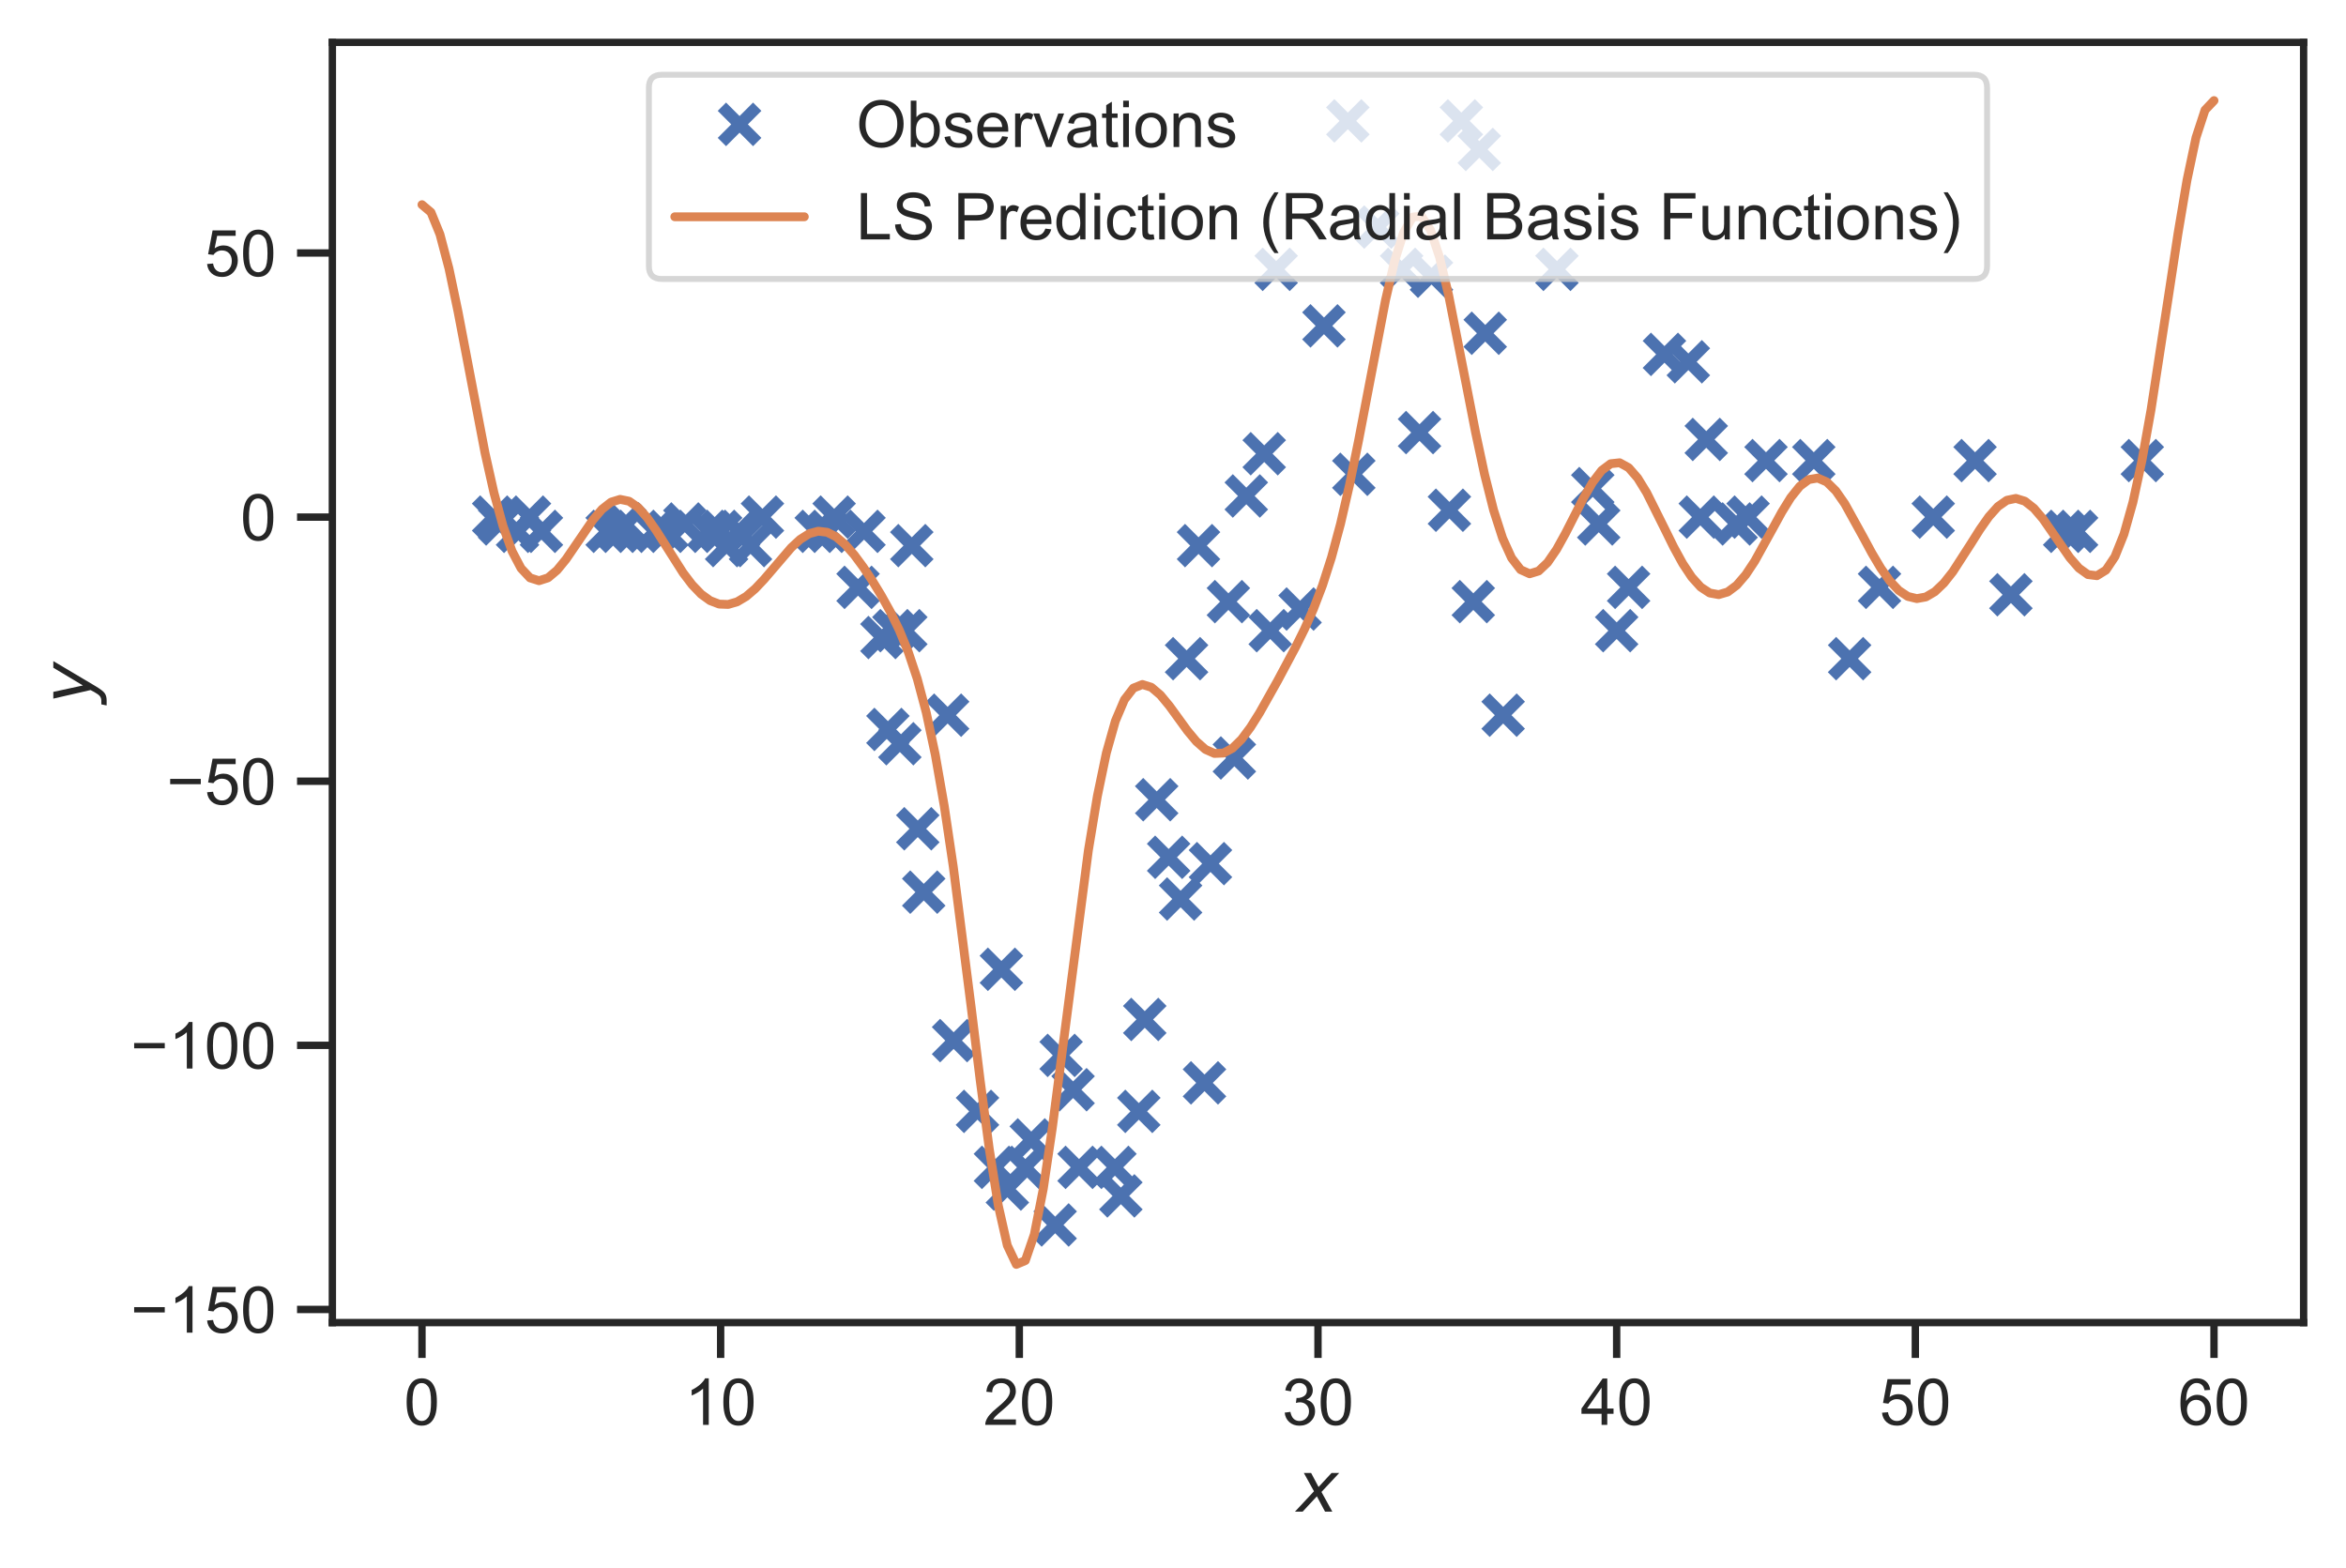 <?xml version="1.0" encoding="utf-8" standalone="no"?>
<!DOCTYPE svg PUBLIC "-//W3C//DTD SVG 1.1//EN"
  "http://www.w3.org/Graphics/SVG/1.1/DTD/svg11.dtd">
<!-- Created with matplotlib (https://matplotlib.org/) -->
<svg height="266.374pt" version="1.1" viewBox="0 0 398.45 266.374" width="398.45pt" xmlns="http://www.w3.org/2000/svg" xmlns:xlink="http://www.w3.org/1999/xlink">
 <defs>
  <style type="text/css">*{stroke-linecap:butt;stroke-linejoin:round;}</style>
 </defs>
 <g id="figure_1">
  <g id="patch_1">
   <path d="M 0 266.374 
L 398.45 266.374 
L 398.45 0 
L 0 0 
z
" style="fill:#ffffff;"/>
  </g>
  <g id="axes_1">
   <g id="patch_2">
    <path d="M 56.45 224.64 
L 391.25 224.64 
L 391.25 7.2 
L 56.45 7.2 
z
" style="fill:#ffffff;"/>
   </g>
   <g id="matplotlib.axis_1">
    <g id="xtick_1">
     <g id="line2d_1">
      <defs>
       <path d="M 0 0 
L 0 6 
" id="m5de2920c15" style="stroke:#262626;stroke-width:1.25;"/>
      </defs>
      <g>
       <use style="fill:#262626;stroke:#262626;stroke-width:1.25;" x="71.668" xlink:href="#m5de2920c15" y="224.64"/>
      </g>
     </g>
     <g id="text_1">
      <!-- 0 -->
      <g style="fill:#262626;" transform="translate(68.61 242.014)scale(0.11 -0.11)">
       <defs>
        <path d="M 4.156 35.297 
Q 4.156 48 6.766 55.734 
Q 9.375 63.484 14.516 67.672 
Q 19.672 71.875 27.484 71.875 
Q 33.25 71.875 37.594 69.547 
Q 41.938 67.234 44.766 62.859 
Q 47.609 58.5 49.219 52.219 
Q 50.828 45.953 50.828 35.297 
Q 50.828 22.703 48.234 14.969 
Q 45.656 7.234 40.5 3 
Q 35.359 -1.219 27.484 -1.219 
Q 17.141 -1.219 11.234 6.203 
Q 4.156 15.141 4.156 35.297 
z
M 13.188 35.297 
Q 13.188 17.672 17.312 11.828 
Q 21.438 6 27.484 6 
Q 33.547 6 37.672 11.859 
Q 41.797 17.719 41.797 35.297 
Q 41.797 52.984 37.672 58.781 
Q 33.547 64.594 27.391 64.594 
Q 21.344 64.594 17.719 59.469 
Q 13.188 52.938 13.188 35.297 
z
" id="ArialMT-48"/>
       </defs>
       <use xlink:href="#ArialMT-48"/>
      </g>
     </g>
    </g>
    <g id="xtick_2">
     <g id="line2d_2">
      <g>
       <use style="fill:#262626;stroke:#262626;stroke-width:1.25;" x="122.396" xlink:href="#m5de2920c15" y="224.64"/>
      </g>
     </g>
     <g id="text_2">
      <!-- 10 -->
      <g style="fill:#262626;" transform="translate(116.279 242.014)scale(0.11 -0.11)">
       <defs>
        <path d="M 37.25 0 
L 28.469 0 
L 28.469 56 
Q 25.297 52.984 20.141 49.953 
Q 14.984 46.922 10.891 45.406 
L 10.891 53.906 
Q 18.266 57.375 23.781 62.297 
Q 29.297 67.234 31.594 71.875 
L 37.25 71.875 
z
" id="ArialMT-49"/>
       </defs>
       <use xlink:href="#ArialMT-49"/>
       <use x="55.615" xlink:href="#ArialMT-48"/>
      </g>
     </g>
    </g>
    <g id="xtick_3">
     <g id="line2d_3">
      <g>
       <use style="fill:#262626;stroke:#262626;stroke-width:1.25;" x="173.123" xlink:href="#m5de2920c15" y="224.64"/>
      </g>
     </g>
     <g id="text_3">
      <!-- 20 -->
      <g style="fill:#262626;" transform="translate(167.006 242.014)scale(0.11 -0.11)">
       <defs>
        <path d="M 50.344 8.453 
L 50.344 0 
L 3.031 0 
Q 2.938 3.172 4.047 6.109 
Q 5.859 10.938 9.828 15.625 
Q 13.812 20.312 21.344 26.469 
Q 33.016 36.031 37.109 41.625 
Q 41.219 47.219 41.219 52.203 
Q 41.219 57.422 37.469 61 
Q 33.734 64.594 27.734 64.594 
Q 21.391 64.594 17.578 60.781 
Q 13.766 56.984 13.719 50.25 
L 4.688 51.172 
Q 5.609 61.281 11.656 66.578 
Q 17.719 71.875 27.938 71.875 
Q 38.234 71.875 44.234 66.156 
Q 50.25 60.453 50.25 52 
Q 50.25 47.703 48.484 43.547 
Q 46.734 39.406 42.656 34.812 
Q 38.578 30.219 29.109 22.219 
Q 21.188 15.578 18.938 13.203 
Q 16.703 10.844 15.234 8.453 
z
" id="ArialMT-50"/>
       </defs>
       <use xlink:href="#ArialMT-50"/>
       <use x="55.615" xlink:href="#ArialMT-48"/>
      </g>
     </g>
    </g>
    <g id="xtick_4">
     <g id="line2d_4">
      <g>
       <use style="fill:#262626;stroke:#262626;stroke-width:1.25;" x="223.85" xlink:href="#m5de2920c15" y="224.64"/>
      </g>
     </g>
     <g id="text_4">
      <!-- 30 -->
      <g style="fill:#262626;" transform="translate(217.733 242.014)scale(0.11 -0.11)">
       <defs>
        <path d="M 4.203 18.891 
L 12.984 20.062 
Q 14.5 12.594 18.141 9.297 
Q 21.781 6 27 6 
Q 33.203 6 37.469 10.297 
Q 41.75 14.594 41.75 20.953 
Q 41.75 27 37.797 30.922 
Q 33.844 34.859 27.734 34.859 
Q 25.25 34.859 21.531 33.891 
L 22.516 41.609 
Q 23.391 41.5 23.922 41.5 
Q 29.547 41.5 34.031 44.422 
Q 38.531 47.359 38.531 53.469 
Q 38.531 58.297 35.25 61.469 
Q 31.984 64.656 26.812 64.656 
Q 21.688 64.656 18.266 61.422 
Q 14.844 58.203 13.875 51.766 
L 5.078 53.328 
Q 6.688 62.156 12.391 67.016 
Q 18.109 71.875 26.609 71.875 
Q 32.469 71.875 37.391 69.359 
Q 42.328 66.844 44.938 62.5 
Q 47.562 58.156 47.562 53.266 
Q 47.562 48.641 45.062 44.828 
Q 42.578 41.016 37.703 38.766 
Q 44.047 37.312 47.562 32.688 
Q 51.078 28.078 51.078 21.141 
Q 51.078 11.766 44.234 5.25 
Q 37.406 -1.266 26.953 -1.266 
Q 17.531 -1.266 11.297 4.344 
Q 5.078 9.969 4.203 18.891 
z
" id="ArialMT-51"/>
       </defs>
       <use xlink:href="#ArialMT-51"/>
       <use x="55.615" xlink:href="#ArialMT-48"/>
      </g>
     </g>
    </g>
    <g id="xtick_5">
     <g id="line2d_5">
      <g>
       <use style="fill:#262626;stroke:#262626;stroke-width:1.25;" x="274.577" xlink:href="#m5de2920c15" y="224.64"/>
      </g>
     </g>
     <g id="text_5">
      <!-- 40 -->
      <g style="fill:#262626;" transform="translate(268.46 242.014)scale(0.11 -0.11)">
       <defs>
        <path d="M 32.328 0 
L 32.328 17.141 
L 1.266 17.141 
L 1.266 25.203 
L 33.938 71.578 
L 41.109 71.578 
L 41.109 25.203 
L 50.781 25.203 
L 50.781 17.141 
L 41.109 17.141 
L 41.109 0 
z
M 32.328 25.203 
L 32.328 57.469 
L 9.906 25.203 
z
" id="ArialMT-52"/>
       </defs>
       <use xlink:href="#ArialMT-52"/>
       <use x="55.615" xlink:href="#ArialMT-48"/>
      </g>
     </g>
    </g>
    <g id="xtick_6">
     <g id="line2d_6">
      <g>
       <use style="fill:#262626;stroke:#262626;stroke-width:1.25;" x="325.305" xlink:href="#m5de2920c15" y="224.64"/>
      </g>
     </g>
     <g id="text_6">
      <!-- 50 -->
      <g style="fill:#262626;" transform="translate(319.188 242.014)scale(0.11 -0.11)">
       <defs>
        <path d="M 4.156 18.75 
L 13.375 19.531 
Q 14.406 12.797 18.141 9.391 
Q 21.875 6 27.156 6 
Q 33.5 6 37.891 10.781 
Q 42.281 15.578 42.281 23.484 
Q 42.281 31 38.062 35.344 
Q 33.844 39.703 27 39.703 
Q 22.75 39.703 19.328 37.766 
Q 15.922 35.844 13.969 32.766 
L 5.719 33.844 
L 12.641 70.609 
L 48.25 70.609 
L 48.25 62.203 
L 19.672 62.203 
L 15.828 42.969 
Q 22.266 47.469 29.344 47.469 
Q 38.719 47.469 45.156 40.969 
Q 51.609 34.469 51.609 24.266 
Q 51.609 14.547 45.953 7.469 
Q 39.062 -1.219 27.156 -1.219 
Q 17.391 -1.219 11.203 4.25 
Q 5.031 9.719 4.156 18.75 
z
" id="ArialMT-53"/>
       </defs>
       <use xlink:href="#ArialMT-53"/>
       <use x="55.615" xlink:href="#ArialMT-48"/>
      </g>
     </g>
    </g>
    <g id="xtick_7">
     <g id="line2d_7">
      <g>
       <use style="fill:#262626;stroke:#262626;stroke-width:1.25;" x="376.032" xlink:href="#m5de2920c15" y="224.64"/>
      </g>
     </g>
     <g id="text_7">
      <!-- 60 -->
      <g style="fill:#262626;" transform="translate(369.915 242.014)scale(0.11 -0.11)">
       <defs>
        <path d="M 49.75 54.047 
L 41.016 53.375 
Q 39.844 58.547 37.703 60.891 
Q 34.125 64.656 28.906 64.656 
Q 24.703 64.656 21.531 62.312 
Q 17.391 59.281 14.984 53.469 
Q 12.594 47.656 12.5 36.922 
Q 15.672 41.75 20.266 44.094 
Q 24.859 46.438 29.891 46.438 
Q 38.672 46.438 44.844 39.969 
Q 51.031 33.5 51.031 23.25 
Q 51.031 16.5 48.125 10.719 
Q 45.219 4.938 40.141 1.859 
Q 35.062 -1.219 28.609 -1.219 
Q 17.625 -1.219 10.688 6.859 
Q 3.766 14.938 3.766 33.5 
Q 3.766 54.25 11.422 63.672 
Q 18.109 71.875 29.438 71.875 
Q 37.891 71.875 43.281 67.141 
Q 48.688 62.406 49.75 54.047 
z
M 13.875 23.188 
Q 13.875 18.656 15.797 14.5 
Q 17.719 10.359 21.188 8.172 
Q 24.656 6 28.469 6 
Q 34.031 6 38.031 10.484 
Q 42.047 14.984 42.047 22.703 
Q 42.047 30.125 38.078 34.391 
Q 34.125 38.672 28.125 38.672 
Q 22.172 38.672 18.016 34.391 
Q 13.875 30.125 13.875 23.188 
z
" id="ArialMT-54"/>
       </defs>
       <use xlink:href="#ArialMT-54"/>
       <use x="55.615" xlink:href="#ArialMT-48"/>
      </g>
     </g>
    </g>
    <g id="text_8">
     <!-- $x$ -->
     <g style="fill:#262626;" transform="translate(220.25 256.789)scale(0.12 -0.12)">
      <defs>
       <path d="M 60.016 54.688 
L 34.906 27.875 
L 50.297 0 
L 39.984 0 
L 28.422 21.688 
L 8.297 0 
L -2.594 0 
L 24.312 28.812 
L 10.016 54.688 
L 20.312 54.688 
L 30.812 34.906 
L 49.125 54.688 
z
" id="DejaVuSans-Oblique-120"/>
      </defs>
      <use transform="translate(0 0.312)" xlink:href="#DejaVuSans-Oblique-120"/>
     </g>
    </g>
   </g>
   <g id="matplotlib.axis_2">
    <g id="ytick_1">
     <g id="line2d_8">
      <defs>
       <path d="M 0 0 
L -6 0 
" id="mc524f294cb" style="stroke:#262626;stroke-width:1.25;"/>
      </defs>
      <g>
       <use style="fill:#262626;stroke:#262626;stroke-width:1.25;" x="56.45" xlink:href="#mc524f294cb" y="222.413"/>
      </g>
     </g>
     <g id="text_9">
      <!-- −150 -->
      <g style="fill:#262626;" transform="translate(22.174 226.35)scale(0.11 -0.11)">
       <defs>
        <path d="M 52.828 31.203 
L 5.562 31.203 
L 5.562 39.406 
L 52.828 39.406 
z
" id="ArialMT-8722"/>
       </defs>
       <use xlink:href="#ArialMT-8722"/>
       <use x="58.398" xlink:href="#ArialMT-49"/>
       <use x="114.014" xlink:href="#ArialMT-53"/>
       <use x="169.629" xlink:href="#ArialMT-48"/>
      </g>
     </g>
    </g>
    <g id="ytick_2">
     <g id="line2d_9">
      <g>
       <use style="fill:#262626;stroke:#262626;stroke-width:1.25;" x="56.45" xlink:href="#mc524f294cb" y="177.552"/>
      </g>
     </g>
     <g id="text_10">
      <!-- −100 -->
      <g style="fill:#262626;" transform="translate(22.174 181.489)scale(0.11 -0.11)">
       <use xlink:href="#ArialMT-8722"/>
       <use x="58.398" xlink:href="#ArialMT-49"/>
       <use x="114.014" xlink:href="#ArialMT-48"/>
       <use x="169.629" xlink:href="#ArialMT-48"/>
      </g>
     </g>
    </g>
    <g id="ytick_3">
     <g id="line2d_10">
      <g>
       <use style="fill:#262626;stroke:#262626;stroke-width:1.25;" x="56.45" xlink:href="#mc524f294cb" y="132.69"/>
      </g>
     </g>
     <g id="text_11">
      <!-- −50 -->
      <g style="fill:#262626;" transform="translate(28.291 136.627)scale(0.11 -0.11)">
       <use xlink:href="#ArialMT-8722"/>
       <use x="58.398" xlink:href="#ArialMT-53"/>
       <use x="114.014" xlink:href="#ArialMT-48"/>
      </g>
     </g>
    </g>
    <g id="ytick_4">
     <g id="line2d_11">
      <g>
       <use style="fill:#262626;stroke:#262626;stroke-width:1.25;" x="56.45" xlink:href="#mc524f294cb" y="87.829"/>
      </g>
     </g>
     <g id="text_12">
      <!-- 0 -->
      <g style="fill:#262626;" transform="translate(40.833 91.766)scale(0.11 -0.11)">
       <use xlink:href="#ArialMT-48"/>
      </g>
     </g>
    </g>
    <g id="ytick_5">
     <g id="line2d_12">
      <g>
       <use style="fill:#262626;stroke:#262626;stroke-width:1.25;" x="56.45" xlink:href="#mc524f294cb" y="42.967"/>
      </g>
     </g>
     <g id="text_13">
      <!-- 50 -->
      <g style="fill:#262626;" transform="translate(34.716 46.904)scale(0.11 -0.11)">
       <use xlink:href="#ArialMT-53"/>
       <use x="55.615" xlink:href="#ArialMT-48"/>
      </g>
     </g>
    </g>
    <g id="text_14">
     <!-- $y$ -->
     <g style="fill:#262626;" transform="translate(15.654 119.52)rotate(-90)scale(0.12 -0.12)">
      <defs>
       <path d="M 24.812 -5.078 
Q 18.562 -15.578 14.625 -18.188 
Q 10.688 -20.797 4.594 -20.797 
L -2.484 -20.797 
L -0.984 -13.281 
L 4.203 -13.281 
Q 7.953 -13.281 10.594 -11.234 
Q 13.234 -9.188 16.5 -3.219 
L 19.281 2 
L 7.172 54.688 
L 16.703 54.688 
L 25.781 12.797 
L 50.875 54.688 
L 60.297 54.688 
z
" id="DejaVuSans-Oblique-121"/>
      </defs>
      <use transform="translate(0 0.312)" xlink:href="#DejaVuSans-Oblique-121"/>
     </g>
    </g>
   </g>
   <g id="line2d_13">
    <defs>
     <path d="M -3 3 
L 3 -3 
M -3 -3 
L 3 3 
" id="me607a7c706" style="stroke:#4c72b0;stroke-width:2;"/>
    </defs>
    <g clip-path="url(#pd88e17ee4e)">
     <use style="fill:#4c72b0;stroke:#4c72b0;stroke-width:2;" x="83.843" xlink:href="#me607a7c706" y="87.829"/>
     <use style="fill:#4c72b0;stroke:#4c72b0;stroke-width:2;" x="84.857" xlink:href="#me607a7c706" y="88.995"/>
     <use style="fill:#4c72b0;stroke:#4c72b0;stroke-width:2;" x="87.901" xlink:href="#me607a7c706" y="90.251"/>
     <use style="fill:#4c72b0;stroke:#4c72b0;stroke-width:2;" x="89.93" xlink:href="#me607a7c706" y="87.829"/>
     <use style="fill:#4c72b0;stroke:#4c72b0;stroke-width:2;" x="91.959" xlink:href="#me607a7c706" y="90.251"/>
     <use style="fill:#4c72b0;stroke:#4c72b0;stroke-width:2;" x="103.119" xlink:href="#me607a7c706" y="90.251"/>
     <use style="fill:#4c72b0;stroke:#4c72b0;stroke-width:2;" x="105.148" xlink:href="#me607a7c706" y="90.251"/>
     <use style="fill:#4c72b0;stroke:#4c72b0;stroke-width:2;" x="106.163" xlink:href="#me607a7c706" y="88.995"/>
     <use style="fill:#4c72b0;stroke:#4c72b0;stroke-width:2;" x="111.236" xlink:href="#me607a7c706" y="90.251"/>
     <use style="fill:#4c72b0;stroke:#4c72b0;stroke-width:2;" x="113.265" xlink:href="#me607a7c706" y="90.251"/>
     <use style="fill:#4c72b0;stroke:#4c72b0;stroke-width:2;" x="116.308" xlink:href="#me607a7c706" y="88.995"/>
     <use style="fill:#4c72b0;stroke:#4c72b0;stroke-width:2;" x="120.367" xlink:href="#me607a7c706" y="90.251"/>
     <use style="fill:#4c72b0;stroke:#4c72b0;stroke-width:2;" x="122.396" xlink:href="#me607a7c706" y="90.251"/>
     <use style="fill:#4c72b0;stroke:#4c72b0;stroke-width:2;" x="123.41" xlink:href="#me607a7c706" y="92.674"/>
     <use style="fill:#4c72b0;stroke:#4c72b0;stroke-width:2;" x="125.439" xlink:href="#me607a7c706" y="90.251"/>
     <use style="fill:#4c72b0;stroke:#4c72b0;stroke-width:2;" x="127.468" xlink:href="#me607a7c706" y="92.674"/>
     <use style="fill:#4c72b0;stroke:#4c72b0;stroke-width:2;" x="129.497" xlink:href="#me607a7c706" y="87.829"/>
     <use style="fill:#4c72b0;stroke:#4c72b0;stroke-width:2;" x="138.628" xlink:href="#me607a7c706" y="90.251"/>
     <use style="fill:#4c72b0;stroke:#4c72b0;stroke-width:2;" x="140.657" xlink:href="#me607a7c706" y="90.251"/>
     <use style="fill:#4c72b0;stroke:#4c72b0;stroke-width:2;" x="141.672" xlink:href="#me607a7c706" y="87.829"/>
     <use style="fill:#4c72b0;stroke:#4c72b0;stroke-width:2;" x="145.73" xlink:href="#me607a7c706" y="99.762"/>
     <use style="fill:#4c72b0;stroke:#4c72b0;stroke-width:2;" x="146.745" xlink:href="#me607a7c706" y="90.251"/>
     <use style="fill:#4c72b0;stroke:#4c72b0;stroke-width:2;" x="149.788" xlink:href="#me607a7c706" y="108.286"/>
     <use style="fill:#4c72b0;stroke:#4c72b0;stroke-width:2;" x="150.803" xlink:href="#me607a7c706" y="123.897"/>
     <use style="fill:#4c72b0;stroke:#4c72b0;stroke-width:2;" x="151.817" xlink:href="#me607a7c706" y="107.119"/>
     <use style="fill:#4c72b0;stroke:#4c72b0;stroke-width:2;" x="152.832" xlink:href="#me607a7c706" y="126.32"/>
     <use style="fill:#4c72b0;stroke:#4c72b0;stroke-width:2;" x="153.847" xlink:href="#me607a7c706" y="107.119"/>
     <use style="fill:#4c72b0;stroke:#4c72b0;stroke-width:2;" x="154.861" xlink:href="#me607a7c706" y="92.674"/>
     <use style="fill:#4c72b0;stroke:#4c72b0;stroke-width:2;" x="155.876" xlink:href="#me607a7c706" y="140.765"/>
     <use style="fill:#4c72b0;stroke:#4c72b0;stroke-width:2;" x="156.89" xlink:href="#me607a7c706" y="151.532"/>
     <use style="fill:#4c72b0;stroke:#4c72b0;stroke-width:2;" x="160.948" xlink:href="#me607a7c706" y="121.475"/>
     <use style="fill:#4c72b0;stroke:#4c72b0;stroke-width:2;" x="161.963" xlink:href="#me607a7c706" y="176.744"/>
     <use style="fill:#4c72b0;stroke:#4c72b0;stroke-width:2;" x="166.021" xlink:href="#me607a7c706" y="188.767"/>
     <use style="fill:#4c72b0;stroke:#4c72b0;stroke-width:2;" x="169.065" xlink:href="#me607a7c706" y="198.278"/>
     <use style="fill:#4c72b0;stroke:#4c72b0;stroke-width:2;" x="170.079" xlink:href="#me607a7c706" y="164.632"/>
     <use style="fill:#4c72b0;stroke:#4c72b0;stroke-width:2;" x="171.094" xlink:href="#me607a7c706" y="201.956"/>
     <use style="fill:#4c72b0;stroke:#4c72b0;stroke-width:2;" x="174.137" xlink:href="#me607a7c706" y="198.278"/>
     <use style="fill:#4c72b0;stroke:#4c72b0;stroke-width:2;" x="175.152" xlink:href="#me607a7c706" y="193.612"/>
     <use style="fill:#4c72b0;stroke:#4c72b0;stroke-width:2;" x="179.21" xlink:href="#me607a7c706" y="208.058"/>
     <use style="fill:#4c72b0;stroke:#4c72b0;stroke-width:2;" x="180.225" xlink:href="#me607a7c706" y="179.257"/>
     <use style="fill:#4c72b0;stroke:#4c72b0;stroke-width:2;" x="182.254" xlink:href="#me607a7c706" y="185.089"/>
     <use style="fill:#4c72b0;stroke:#4c72b0;stroke-width:2;" x="183.268" xlink:href="#me607a7c706" y="198.278"/>
     <use style="fill:#4c72b0;stroke:#4c72b0;stroke-width:2;" x="189.356" xlink:href="#me607a7c706" y="198.278"/>
     <use style="fill:#4c72b0;stroke:#4c72b0;stroke-width:2;" x="190.37" xlink:href="#me607a7c706" y="203.123"/>
     <use style="fill:#4c72b0;stroke:#4c72b0;stroke-width:2;" x="193.414" xlink:href="#me607a7c706" y="188.767"/>
     <use style="fill:#4c72b0;stroke:#4c72b0;stroke-width:2;" x="194.428" xlink:href="#me607a7c706" y="173.155"/>
     <use style="fill:#4c72b0;stroke:#4c72b0;stroke-width:2;" x="196.457" xlink:href="#me607a7c706" y="135.831"/>
     <use style="fill:#4c72b0;stroke:#4c72b0;stroke-width:2;" x="198.487" xlink:href="#me607a7c706" y="145.61"/>
     <use style="fill:#4c72b0;stroke:#4c72b0;stroke-width:2;" x="200.516" xlink:href="#me607a7c706" y="152.699"/>
     <use style="fill:#4c72b0;stroke:#4c72b0;stroke-width:2;" x="201.53" xlink:href="#me607a7c706" y="111.875"/>
     <use style="fill:#4c72b0;stroke:#4c72b0;stroke-width:2;" x="203.559" xlink:href="#me607a7c706" y="92.674"/>
     <use style="fill:#4c72b0;stroke:#4c72b0;stroke-width:2;" x="204.574" xlink:href="#me607a7c706" y="183.922"/>
     <use style="fill:#4c72b0;stroke:#4c72b0;stroke-width:2;" x="205.588" xlink:href="#me607a7c706" y="146.687"/>
     <use style="fill:#4c72b0;stroke:#4c72b0;stroke-width:2;" x="208.632" xlink:href="#me607a7c706" y="102.185"/>
     <use style="fill:#4c72b0;stroke:#4c72b0;stroke-width:2;" x="209.647" xlink:href="#me607a7c706" y="128.743"/>
     <use style="fill:#4c72b0;stroke:#4c72b0;stroke-width:2;" x="211.676" xlink:href="#me607a7c706" y="84.24"/>
     <use style="fill:#4c72b0;stroke:#4c72b0;stroke-width:2;" x="214.719" xlink:href="#me607a7c706" y="77.062"/>
     <use style="fill:#4c72b0;stroke:#4c72b0;stroke-width:2;" x="215.734" xlink:href="#me607a7c706" y="107.119"/>
     <use style="fill:#4c72b0;stroke:#4c72b0;stroke-width:2;" x="216.748" xlink:href="#me607a7c706" y="45.749"/>
     <use style="fill:#4c72b0;stroke:#4c72b0;stroke-width:2;" x="220.807" xlink:href="#me607a7c706" y="103.441"/>
     <use style="fill:#4c72b0;stroke:#4c72b0;stroke-width:2;" x="224.865" xlink:href="#me607a7c706" y="55.349"/>
     <use style="fill:#4c72b0;stroke:#4c72b0;stroke-width:2;" x="228.923" xlink:href="#me607a7c706" y="20.537"/>
     <use style="fill:#4c72b0;stroke:#4c72b0;stroke-width:2;" x="229.937" xlink:href="#me607a7c706" y="80.561"/>
     <use style="fill:#4c72b0;stroke:#4c72b0;stroke-width:2;" x="233.996" xlink:href="#me607a7c706" y="38.571"/>
     <use style="fill:#4c72b0;stroke:#4c72b0;stroke-width:2;" x="238.054" xlink:href="#me607a7c706" y="45.749"/>
     <use style="fill:#4c72b0;stroke:#4c72b0;stroke-width:2;" x="241.097" xlink:href="#me607a7c706" y="73.473"/>
     <use style="fill:#4c72b0;stroke:#4c72b0;stroke-width:2;" x="243.127" xlink:href="#me607a7c706" y="46.915"/>
     <use style="fill:#4c72b0;stroke:#4c72b0;stroke-width:2;" x="246.17" xlink:href="#me607a7c706" y="86.662"/>
     <use style="fill:#4c72b0;stroke:#4c72b0;stroke-width:2;" x="248.199" xlink:href="#me607a7c706" y="20.537"/>
     <use style="fill:#4c72b0;stroke:#4c72b0;stroke-width:2;" x="250.228" xlink:href="#me607a7c706" y="102.185"/>
     <use style="fill:#4c72b0;stroke:#4c72b0;stroke-width:2;" x="251.243" xlink:href="#me607a7c706" y="25.382"/>
     <use style="fill:#4c72b0;stroke:#4c72b0;stroke-width:2;" x="252.257" xlink:href="#me607a7c706" y="56.605"/>
     <use style="fill:#4c72b0;stroke:#4c72b0;stroke-width:2;" x="255.301" xlink:href="#me607a7c706" y="121.475"/>
     <use style="fill:#4c72b0;stroke:#4c72b0;stroke-width:2;" x="264.432" xlink:href="#me607a7c706" y="45.749"/>
     <use style="fill:#4c72b0;stroke:#4c72b0;stroke-width:2;" x="270.519" xlink:href="#me607a7c706" y="82.984"/>
     <use style="fill:#4c72b0;stroke:#4c72b0;stroke-width:2;" x="271.534" xlink:href="#me607a7c706" y="88.995"/>
     <use style="fill:#4c72b0;stroke:#4c72b0;stroke-width:2;" x="274.577" xlink:href="#me607a7c706" y="107.119"/>
     <use style="fill:#4c72b0;stroke:#4c72b0;stroke-width:2;" x="276.607" xlink:href="#me607a7c706" y="99.762"/>
     <use style="fill:#4c72b0;stroke:#4c72b0;stroke-width:2;" x="282.694" xlink:href="#me607a7c706" y="60.194"/>
     <use style="fill:#4c72b0;stroke:#4c72b0;stroke-width:2;" x="286.752" xlink:href="#me607a7c706" y="61.45"/>
     <use style="fill:#4c72b0;stroke:#4c72b0;stroke-width:2;" x="288.781" xlink:href="#me607a7c706" y="87.829"/>
     <use style="fill:#4c72b0;stroke:#4c72b0;stroke-width:2;" x="289.796" xlink:href="#me607a7c706" y="74.64"/>
     <use style="fill:#4c72b0;stroke:#4c72b0;stroke-width:2;" x="294.868" xlink:href="#me607a7c706" y="88.995"/>
     <use style="fill:#4c72b0;stroke:#4c72b0;stroke-width:2;" x="296.897" xlink:href="#me607a7c706" y="87.829"/>
     <use style="fill:#4c72b0;stroke:#4c72b0;stroke-width:2;" x="299.941" xlink:href="#me607a7c706" y="78.228"/>
     <use style="fill:#4c72b0;stroke:#4c72b0;stroke-width:2;" x="308.057" xlink:href="#me607a7c706" y="78.228"/>
     <use style="fill:#4c72b0;stroke:#4c72b0;stroke-width:2;" x="314.145" xlink:href="#me607a7c706" y="111.875"/>
     <use style="fill:#4c72b0;stroke:#4c72b0;stroke-width:2;" x="319.217" xlink:href="#me607a7c706" y="99.762"/>
     <use style="fill:#4c72b0;stroke:#4c72b0;stroke-width:2;" x="328.348" xlink:href="#me607a7c706" y="87.829"/>
     <use style="fill:#4c72b0;stroke:#4c72b0;stroke-width:2;" x="335.45" xlink:href="#me607a7c706" y="78.228"/>
     <use style="fill:#4c72b0;stroke:#4c72b0;stroke-width:2;" x="341.537" xlink:href="#me607a7c706" y="101.018"/>
     <use style="fill:#4c72b0;stroke:#4c72b0;stroke-width:2;" x="350.668" xlink:href="#me607a7c706" y="90.251"/>
     <use style="fill:#4c72b0;stroke:#4c72b0;stroke-width:2;" x="352.697" xlink:href="#me607a7c706" y="90.251"/>
     <use style="fill:#4c72b0;stroke:#4c72b0;stroke-width:2;" x="363.857" xlink:href="#me607a7c706" y="78.228"/>
    </g>
   </g>
   <g id="line2d_14">
    <path clip-path="url(#pd88e17ee4e)" d="M 71.668 34.765 
L 73.198 36.06 
L 74.727 39.81 
L 76.257 45.618 
L 77.786 52.903 
L 82.375 76.922 
L 83.904 83.737 
L 85.434 89.345 
L 86.963 93.61 
L 88.492 96.52 
L 90.022 98.151 
L 91.551 98.635 
L 93.081 98.14 
L 94.61 96.855 
L 96.14 94.989 
L 100.728 88.275 
L 102.258 86.488 
L 103.787 85.289 
L 105.317 84.817 
L 106.846 85.13 
L 108.376 86.196 
L 109.905 87.903 
L 111.434 90.077 
L 116.023 97.303 
L 117.552 99.317 
L 119.082 100.912 
L 120.611 102.018 
L 122.141 102.604 
L 123.67 102.664 
L 125.2 102.22 
L 126.729 101.311 
L 128.259 100.002 
L 129.788 98.385 
L 134.376 93.03 
L 135.906 91.615 
L 137.435 90.644 
L 138.965 90.224 
L 140.494 90.408 
L 142.024 91.188 
L 143.553 92.499 
L 145.083 94.243 
L 146.612 96.311 
L 148.142 98.617 
L 149.671 101.126 
L 151.201 103.88 
L 152.73 107.007 
L 154.259 110.719 
L 155.789 115.291 
L 157.318 121.021 
L 158.848 128.173 
L 160.377 136.905 
L 161.907 147.201 
L 164.966 171.211 
L 166.495 183.646 
L 168.025 195.168 
L 169.554 204.771 
L 171.084 211.53 
L 172.613 214.756 
L 174.143 214.109 
L 175.672 209.66 
L 177.201 201.882 
L 178.731 191.569 
L 184.849 144.457 
L 186.378 135.23 
L 187.908 127.883 
L 189.437 122.461 
L 190.967 118.859 
L 192.496 116.875 
L 194.026 116.258 
L 195.555 116.741 
L 197.085 118.046 
L 198.614 119.895 
L 201.673 124.111 
L 203.202 125.944 
L 204.732 127.286 
L 206.261 127.97 
L 207.791 127.908 
L 209.32 127.091 
L 210.85 125.593 
L 212.379 123.546 
L 213.909 121.112 
L 216.968 115.676 
L 220.026 109.948 
L 221.556 106.863 
L 223.085 103.426 
L 224.615 99.428 
L 226.144 94.668 
L 227.674 88.996 
L 229.203 82.367 
L 230.733 74.889 
L 235.321 50.967 
L 236.851 44.376 
L 238.38 39.515 
L 239.91 36.874 
L 241.439 36.727 
L 242.968 39.086 
L 244.498 43.697 
L 246.027 50.08 
L 249.086 65.611 
L 250.616 73.445 
L 252.145 80.584 
L 253.675 86.648 
L 255.204 91.408 
L 256.734 94.775 
L 258.263 96.761 
L 259.793 97.454 
L 261.322 96.989 
L 262.852 95.539 
L 264.381 93.311 
L 265.91 90.547 
L 268.969 84.542 
L 270.499 81.911 
L 272.028 79.91 
L 273.558 78.763 
L 275.087 78.599 
L 276.617 79.44 
L 278.146 81.197 
L 279.676 83.685 
L 282.735 89.821 
L 284.264 92.92 
L 285.794 95.715 
L 287.323 98.023 
L 288.852 99.716 
L 290.382 100.719 
L 291.911 100.996 
L 293.441 100.547 
L 294.97 99.401 
L 296.5 97.622 
L 298.029 95.315 
L 301.088 89.777 
L 302.618 86.982 
L 304.147 84.508 
L 305.677 82.598 
L 307.206 81.453 
L 308.735 81.198 
L 310.265 81.86 
L 311.794 83.367 
L 313.324 85.561 
L 316.383 91.088 
L 317.912 93.922 
L 319.442 96.506 
L 320.971 98.668 
L 322.501 100.291 
L 324.03 101.303 
L 325.56 101.672 
L 327.089 101.395 
L 328.619 100.499 
L 330.148 99.039 
L 331.677 97.103 
L 334.736 92.365 
L 336.266 89.936 
L 337.795 87.757 
L 339.325 86.043 
L 340.854 84.971 
L 342.384 84.656 
L 343.913 85.129 
L 345.443 86.331 
L 346.972 88.119 
L 351.561 94.741 
L 353.09 96.497 
L 354.619 97.592 
L 356.149 97.782 
L 357.678 96.836 
L 359.208 94.544 
L 360.737 90.729 
L 362.267 85.284 
L 363.796 78.21 
L 365.326 69.665 
L 368.385 49.761 
L 369.914 39.684 
L 371.444 30.605 
L 372.973 23.368 
L 374.503 18.697 
L 376.032 17.084 
L 376.032 17.084 
" style="fill:none;stroke:#dd8452;stroke-linecap:round;stroke-width:1.5;"/>
   </g>
   <g id="patch_3">
    <path d="M 56.45 224.64 
L 56.45 7.2 
" style="fill:none;stroke:#262626;stroke-linecap:square;stroke-linejoin:miter;stroke-width:1.25;"/>
   </g>
   <g id="patch_4">
    <path d="M 391.25 224.64 
L 391.25 7.2 
" style="fill:none;stroke:#262626;stroke-linecap:square;stroke-linejoin:miter;stroke-width:1.25;"/>
   </g>
   <g id="patch_5">
    <path d="M 56.45 224.64 
L 391.25 224.64 
" style="fill:none;stroke:#262626;stroke-linecap:square;stroke-linejoin:miter;stroke-width:1.25;"/>
   </g>
   <g id="patch_6">
    <path d="M 56.45 7.2 
L 391.25 7.2 
" style="fill:none;stroke:#262626;stroke-linecap:square;stroke-linejoin:miter;stroke-width:1.25;"/>
   </g>
   <g id="legend_1">
    <g id="patch_7">
     <path d="M 112.408 47.383 
L 335.292 47.383 
Q 337.492 47.383 337.492 45.183 
L 337.492 14.9 
Q 337.492 12.7 335.292 12.7 
L 112.408 12.7 
Q 110.208 12.7 110.208 14.9 
L 110.208 45.183 
Q 110.208 47.383 112.408 47.383 
z
" style="fill:#ffffff;opacity:0.8;stroke:#cccccc;stroke-linejoin:miter;"/>
    </g>
    <g id="line2d_15"/>
    <g id="line2d_16">
     <g>
      <use style="fill:#4c72b0;stroke:#4c72b0;stroke-width:2;" x="125.608" xlink:href="#me607a7c706" y="21.124"/>
     </g>
    </g>
    <g id="text_15">
     <!-- Observations -->
     <g style="fill:#262626;" transform="translate(145.408 24.974)scale(0.11 -0.11)">
      <defs>
       <path d="M 4.828 34.859 
Q 4.828 52.688 14.391 62.766 
Q 23.969 72.859 39.109 72.859 
Q 49.031 72.859 56.984 68.109 
Q 64.938 63.375 69.109 54.906 
Q 73.297 46.438 73.297 35.688 
Q 73.297 24.812 68.891 16.219 
Q 64.5 7.625 56.438 3.203 
Q 48.391 -1.219 39.062 -1.219 
Q 28.953 -1.219 20.984 3.656 
Q 13.031 8.547 8.922 16.984 
Q 4.828 25.438 4.828 34.859 
z
M 14.594 34.719 
Q 14.594 21.781 21.547 14.328 
Q 28.516 6.891 39.016 6.891 
Q 49.703 6.891 56.609 14.406 
Q 63.531 21.922 63.531 35.75 
Q 63.531 44.484 60.578 51 
Q 57.625 57.516 51.922 61.109 
Q 46.234 64.703 39.156 64.703 
Q 29.109 64.703 21.844 57.781 
Q 14.594 50.875 14.594 34.719 
z
" id="ArialMT-79"/>
       <path d="M 14.703 0 
L 6.547 0 
L 6.547 71.578 
L 15.328 71.578 
L 15.328 46.047 
Q 20.906 53.031 29.547 53.031 
Q 34.328 53.031 38.594 51.094 
Q 42.875 49.172 45.625 45.672 
Q 48.391 42.188 49.953 37.25 
Q 51.516 32.328 51.516 26.703 
Q 51.516 13.375 44.922 6.094 
Q 38.328 -1.172 29.109 -1.172 
Q 19.922 -1.172 14.703 6.5 
z
M 14.594 26.312 
Q 14.594 17 17.141 12.844 
Q 21.297 6.062 28.375 6.062 
Q 34.125 6.062 38.328 11.062 
Q 42.531 16.062 42.531 25.984 
Q 42.531 36.141 38.5 40.969 
Q 34.469 45.797 28.766 45.797 
Q 23 45.797 18.797 40.797 
Q 14.594 35.797 14.594 26.312 
z
" id="ArialMT-98"/>
       <path d="M 3.078 15.484 
L 11.766 16.844 
Q 12.5 11.625 15.844 8.844 
Q 19.188 6.062 25.203 6.062 
Q 31.25 6.062 34.172 8.516 
Q 37.109 10.984 37.109 14.312 
Q 37.109 17.281 34.516 19 
Q 32.719 20.172 25.531 21.969 
Q 15.875 24.422 12.141 26.203 
Q 8.406 27.984 6.469 31.125 
Q 4.547 34.281 4.547 38.094 
Q 4.547 41.547 6.125 44.5 
Q 7.719 47.469 10.453 49.422 
Q 12.5 50.922 16.031 51.969 
Q 19.578 53.031 23.641 53.031 
Q 29.734 53.031 34.344 51.266 
Q 38.969 49.516 41.156 46.5 
Q 43.359 43.5 44.188 38.484 
L 35.594 37.312 
Q 35.016 41.312 32.203 43.547 
Q 29.391 45.797 24.266 45.797 
Q 18.219 45.797 15.625 43.797 
Q 13.031 41.797 13.031 39.109 
Q 13.031 37.406 14.109 36.031 
Q 15.188 34.625 17.484 33.688 
Q 18.797 33.203 25.25 31.453 
Q 34.578 28.953 38.25 27.359 
Q 41.938 25.781 44.031 22.75 
Q 46.141 19.734 46.141 15.234 
Q 46.141 10.844 43.578 6.953 
Q 41.016 3.078 36.172 0.953 
Q 31.344 -1.172 25.25 -1.172 
Q 15.141 -1.172 9.844 3.031 
Q 4.547 7.234 3.078 15.484 
z
" id="ArialMT-115"/>
       <path d="M 42.094 16.703 
L 51.172 15.578 
Q 49.031 7.625 43.219 3.219 
Q 37.406 -1.172 28.375 -1.172 
Q 17 -1.172 10.328 5.828 
Q 3.656 12.844 3.656 25.484 
Q 3.656 38.578 10.391 45.797 
Q 17.141 53.031 27.875 53.031 
Q 38.281 53.031 44.875 45.953 
Q 51.469 38.875 51.469 26.031 
Q 51.469 25.25 51.422 23.688 
L 12.75 23.688 
Q 13.234 15.141 17.578 10.594 
Q 21.922 6.062 28.422 6.062 
Q 33.25 6.062 36.672 8.594 
Q 40.094 11.141 42.094 16.703 
z
M 13.234 30.906 
L 42.188 30.906 
Q 41.609 37.453 38.875 40.719 
Q 34.672 45.797 27.984 45.797 
Q 21.922 45.797 17.797 41.75 
Q 13.672 37.703 13.234 30.906 
z
" id="ArialMT-101"/>
       <path d="M 6.5 0 
L 6.5 51.859 
L 14.406 51.859 
L 14.406 44 
Q 17.438 49.516 20 51.266 
Q 22.562 53.031 25.641 53.031 
Q 30.078 53.031 34.672 50.203 
L 31.641 42.047 
Q 28.422 43.953 25.203 43.953 
Q 22.312 43.953 20.016 42.219 
Q 17.719 40.484 16.75 37.406 
Q 15.281 32.719 15.281 27.156 
L 15.281 0 
z
" id="ArialMT-114"/>
       <path d="M 21 0 
L 1.266 51.859 
L 10.547 51.859 
L 21.688 20.797 
Q 23.484 15.766 25 10.359 
Q 26.172 14.453 28.266 20.219 
L 39.797 51.859 
L 48.828 51.859 
L 29.203 0 
z
" id="ArialMT-118"/>
       <path d="M 40.438 6.391 
Q 35.547 2.25 31.031 0.531 
Q 26.516 -1.172 21.344 -1.172 
Q 12.797 -1.172 8.203 3 
Q 3.609 7.172 3.609 13.672 
Q 3.609 17.484 5.344 20.625 
Q 7.078 23.781 9.891 25.688 
Q 12.703 27.594 16.219 28.562 
Q 18.797 29.25 24.031 29.891 
Q 34.672 31.156 39.703 32.906 
Q 39.75 34.719 39.75 35.203 
Q 39.75 40.578 37.25 42.781 
Q 33.891 45.75 27.25 45.75 
Q 21.047 45.75 18.094 43.578 
Q 15.141 41.406 13.719 35.891 
L 5.125 37.062 
Q 6.297 42.578 8.984 45.969 
Q 11.672 49.359 16.75 51.188 
Q 21.828 53.031 28.516 53.031 
Q 35.156 53.031 39.297 51.469 
Q 43.453 49.906 45.406 47.531 
Q 47.359 45.172 48.141 41.547 
Q 48.578 39.312 48.578 33.453 
L 48.578 21.734 
Q 48.578 9.469 49.141 6.219 
Q 49.703 2.984 51.375 0 
L 42.188 0 
Q 40.828 2.734 40.438 6.391 
z
M 39.703 26.031 
Q 34.906 24.078 25.344 22.703 
Q 19.922 21.922 17.672 20.938 
Q 15.438 19.969 14.203 18.094 
Q 12.984 16.219 12.984 13.922 
Q 12.984 10.406 15.641 8.062 
Q 18.312 5.719 23.438 5.719 
Q 28.516 5.719 32.469 7.938 
Q 36.422 10.156 38.281 14.016 
Q 39.703 17 39.703 22.797 
z
" id="ArialMT-97"/>
       <path d="M 25.781 7.859 
L 27.047 0.094 
Q 23.344 -0.688 20.406 -0.688 
Q 15.625 -0.688 12.984 0.828 
Q 10.359 2.344 9.281 4.812 
Q 8.203 7.281 8.203 15.188 
L 8.203 45.016 
L 1.766 45.016 
L 1.766 51.859 
L 8.203 51.859 
L 8.203 64.703 
L 16.938 69.969 
L 16.938 51.859 
L 25.781 51.859 
L 25.781 45.016 
L 16.938 45.016 
L 16.938 14.703 
Q 16.938 10.938 17.406 9.859 
Q 17.875 8.797 18.922 8.156 
Q 19.969 7.516 21.922 7.516 
Q 23.391 7.516 25.781 7.859 
z
" id="ArialMT-116"/>
       <path d="M 6.641 61.469 
L 6.641 71.578 
L 15.438 71.578 
L 15.438 61.469 
z
M 6.641 0 
L 6.641 51.859 
L 15.438 51.859 
L 15.438 0 
z
" id="ArialMT-105"/>
       <path d="M 3.328 25.922 
Q 3.328 40.328 11.328 47.266 
Q 18.016 53.031 27.641 53.031 
Q 38.328 53.031 45.109 46.016 
Q 51.906 39.016 51.906 26.656 
Q 51.906 16.656 48.906 10.906 
Q 45.906 5.172 40.156 2 
Q 34.422 -1.172 27.641 -1.172 
Q 16.75 -1.172 10.031 5.812 
Q 3.328 12.797 3.328 25.922 
z
M 12.359 25.922 
Q 12.359 15.969 16.703 11.016 
Q 21.047 6.062 27.641 6.062 
Q 34.188 6.062 38.531 11.031 
Q 42.875 16.016 42.875 26.219 
Q 42.875 35.844 38.5 40.797 
Q 34.125 45.75 27.641 45.75 
Q 21.047 45.75 16.703 40.812 
Q 12.359 35.891 12.359 25.922 
z
" id="ArialMT-111"/>
       <path d="M 6.594 0 
L 6.594 51.859 
L 14.5 51.859 
L 14.5 44.484 
Q 20.219 53.031 31 53.031 
Q 35.688 53.031 39.625 51.344 
Q 43.562 49.656 45.516 46.922 
Q 47.469 44.188 48.25 40.438 
Q 48.734 37.984 48.734 31.891 
L 48.734 0 
L 39.938 0 
L 39.938 31.547 
Q 39.938 36.922 38.906 39.578 
Q 37.891 42.234 35.281 43.812 
Q 32.672 45.406 29.156 45.406 
Q 23.531 45.406 19.453 41.844 
Q 15.375 38.281 15.375 28.328 
L 15.375 0 
z
" id="ArialMT-110"/>
      </defs>
      <use xlink:href="#ArialMT-79"/>
      <use x="77.783" xlink:href="#ArialMT-98"/>
      <use x="133.398" xlink:href="#ArialMT-115"/>
      <use x="183.398" xlink:href="#ArialMT-101"/>
      <use x="239.014" xlink:href="#ArialMT-114"/>
      <use x="272.314" xlink:href="#ArialMT-118"/>
      <use x="322.314" xlink:href="#ArialMT-97"/>
      <use x="377.93" xlink:href="#ArialMT-116"/>
      <use x="405.713" xlink:href="#ArialMT-105"/>
      <use x="427.93" xlink:href="#ArialMT-111"/>
      <use x="483.545" xlink:href="#ArialMT-110"/>
      <use x="539.16" xlink:href="#ArialMT-115"/>
     </g>
    </g>
    <g id="line2d_17">
     <path d="M 114.608 36.818 
L 136.608 36.818 
" style="fill:none;stroke:#dd8452;stroke-linecap:round;stroke-width:1.5;"/>
    </g>
    <g id="line2d_18"/>
    <g id="text_16">
     <!-- LS Prediction (Radial Basis Functions) -->
     <g style="fill:#262626;" transform="translate(145.408 40.667)scale(0.11 -0.11)">
      <defs>
       <path d="M 7.328 0 
L 7.328 71.578 
L 16.797 71.578 
L 16.797 8.453 
L 52.047 8.453 
L 52.047 0 
z
" id="ArialMT-76"/>
       <path d="M 4.5 23 
L 13.422 23.781 
Q 14.062 18.406 16.375 14.969 
Q 18.703 11.531 23.578 9.406 
Q 28.469 7.281 34.578 7.281 
Q 39.984 7.281 44.141 8.891 
Q 48.297 10.5 50.312 13.297 
Q 52.344 16.109 52.344 19.438 
Q 52.344 22.797 50.391 25.312 
Q 48.438 27.828 43.953 29.547 
Q 41.062 30.672 31.203 33.031 
Q 21.344 35.406 17.391 37.5 
Q 12.25 40.188 9.734 44.156 
Q 7.234 48.141 7.234 53.078 
Q 7.234 58.5 10.297 63.203 
Q 13.375 67.922 19.281 70.359 
Q 25.203 72.797 32.422 72.797 
Q 40.375 72.797 46.453 70.234 
Q 52.547 67.672 55.812 62.688 
Q 59.078 57.719 59.328 51.422 
L 50.25 50.734 
Q 49.516 57.516 45.281 60.984 
Q 41.062 64.453 32.812 64.453 
Q 24.219 64.453 20.281 61.297 
Q 16.359 58.156 16.359 53.719 
Q 16.359 49.859 19.141 47.359 
Q 21.875 44.875 33.422 42.266 
Q 44.969 39.656 49.266 37.703 
Q 55.516 34.812 58.484 30.391 
Q 61.469 25.984 61.469 20.219 
Q 61.469 14.5 58.203 9.438 
Q 54.938 4.391 48.797 1.578 
Q 42.672 -1.219 35.016 -1.219 
Q 25.297 -1.219 18.719 1.609 
Q 12.156 4.438 8.422 10.125 
Q 4.688 15.828 4.5 23 
z
" id="ArialMT-83"/>
       <path id="ArialMT-32"/>
       <path d="M 7.719 0 
L 7.719 71.578 
L 34.719 71.578 
Q 41.844 71.578 45.609 70.906 
Q 50.875 70.016 54.438 67.547 
Q 58.016 65.094 60.188 60.641 
Q 62.359 56.203 62.359 50.875 
Q 62.359 41.75 56.547 35.422 
Q 50.734 29.109 35.547 29.109 
L 17.188 29.109 
L 17.188 0 
z
M 17.188 37.547 
L 35.688 37.547 
Q 44.875 37.547 48.734 40.969 
Q 52.594 44.391 52.594 50.594 
Q 52.594 55.078 50.312 58.266 
Q 48.047 61.469 44.344 62.5 
Q 41.938 63.141 35.5 63.141 
L 17.188 63.141 
z
" id="ArialMT-80"/>
       <path d="M 40.234 0 
L 40.234 6.547 
Q 35.297 -1.172 25.734 -1.172 
Q 19.531 -1.172 14.328 2.25 
Q 9.125 5.672 6.266 11.797 
Q 3.422 17.922 3.422 25.875 
Q 3.422 33.641 6 39.969 
Q 8.594 46.297 13.766 49.656 
Q 18.953 53.031 25.344 53.031 
Q 30.031 53.031 33.688 51.047 
Q 37.359 49.078 39.656 45.906 
L 39.656 71.578 
L 48.391 71.578 
L 48.391 0 
z
M 12.453 25.875 
Q 12.453 15.922 16.641 10.984 
Q 20.844 6.062 26.562 6.062 
Q 32.328 6.062 36.344 10.766 
Q 40.375 15.484 40.375 25.141 
Q 40.375 35.797 36.266 40.766 
Q 32.172 45.75 26.172 45.75 
Q 20.312 45.75 16.375 40.969 
Q 12.453 36.188 12.453 25.875 
z
" id="ArialMT-100"/>
       <path d="M 40.438 19 
L 49.078 17.875 
Q 47.656 8.938 41.812 3.875 
Q 35.984 -1.172 27.484 -1.172 
Q 16.844 -1.172 10.375 5.781 
Q 3.906 12.75 3.906 25.734 
Q 3.906 34.125 6.688 40.422 
Q 9.469 46.734 15.156 49.875 
Q 20.844 53.031 27.547 53.031 
Q 35.984 53.031 41.359 48.75 
Q 46.734 44.484 48.25 36.625 
L 39.703 35.297 
Q 38.484 40.531 35.375 43.156 
Q 32.281 45.797 27.875 45.797 
Q 21.234 45.797 17.078 41.031 
Q 12.938 36.281 12.938 25.984 
Q 12.938 15.531 16.938 10.797 
Q 20.953 6.062 27.391 6.062 
Q 32.562 6.062 36.031 9.234 
Q 39.5 12.406 40.438 19 
z
" id="ArialMT-99"/>
       <path d="M 23.391 -21.047 
Q 16.109 -11.859 11.078 0.438 
Q 6.062 12.75 6.062 25.922 
Q 6.062 37.547 9.812 48.188 
Q 14.203 60.547 23.391 72.797 
L 29.688 72.797 
Q 23.781 62.641 21.875 58.297 
Q 18.891 51.562 17.188 44.234 
Q 15.094 35.109 15.094 25.875 
Q 15.094 2.391 29.688 -21.047 
z
" id="ArialMT-40"/>
       <path d="M 7.859 0 
L 7.859 71.578 
L 39.594 71.578 
Q 49.172 71.578 54.141 69.641 
Q 59.125 67.719 62.109 62.828 
Q 65.094 57.953 65.094 52.047 
Q 65.094 44.438 60.156 39.203 
Q 55.219 33.984 44.922 32.562 
Q 48.688 30.766 50.641 29 
Q 54.781 25.203 58.5 19.484 
L 70.953 0 
L 59.031 0 
L 49.562 14.891 
Q 45.406 21.344 42.719 24.75 
Q 40.047 28.172 37.922 29.531 
Q 35.797 30.906 33.594 31.453 
Q 31.984 31.781 28.328 31.781 
L 17.328 31.781 
L 17.328 0 
z
M 17.328 39.984 
L 37.703 39.984 
Q 44.188 39.984 47.844 41.328 
Q 51.516 42.672 53.422 45.625 
Q 55.328 48.578 55.328 52.047 
Q 55.328 57.125 51.641 60.391 
Q 47.953 63.672 39.984 63.672 
L 17.328 63.672 
z
" id="ArialMT-82"/>
       <path d="M 6.391 0 
L 6.391 71.578 
L 15.188 71.578 
L 15.188 0 
z
" id="ArialMT-108"/>
       <path d="M 7.328 0 
L 7.328 71.578 
L 34.188 71.578 
Q 42.391 71.578 47.344 69.406 
Q 52.297 67.234 55.094 62.719 
Q 57.906 58.203 57.906 53.266 
Q 57.906 48.688 55.422 44.625 
Q 52.938 40.578 47.906 38.094 
Q 54.391 36.188 57.875 31.594 
Q 61.375 27 61.375 20.75 
Q 61.375 15.719 59.25 11.391 
Q 57.125 7.078 54 4.734 
Q 50.875 2.391 46.156 1.188 
Q 41.453 0 34.625 0 
z
M 16.797 41.5 
L 32.281 41.5 
Q 38.578 41.5 41.312 42.328 
Q 44.922 43.406 46.75 45.891 
Q 48.578 48.391 48.578 52.156 
Q 48.578 55.719 46.875 58.422 
Q 45.172 61.141 41.984 62.141 
Q 38.812 63.141 31.109 63.141 
L 16.797 63.141 
z
M 16.797 8.453 
L 34.625 8.453 
Q 39.203 8.453 41.062 8.797 
Q 44.344 9.375 46.531 10.734 
Q 48.734 12.109 50.141 14.719 
Q 51.562 17.328 51.562 20.75 
Q 51.562 24.75 49.516 27.703 
Q 47.469 30.672 43.828 31.859 
Q 40.188 33.062 33.344 33.062 
L 16.797 33.062 
z
" id="ArialMT-66"/>
       <path d="M 8.203 0 
L 8.203 71.578 
L 56.5 71.578 
L 56.5 63.141 
L 17.672 63.141 
L 17.672 40.969 
L 51.266 40.969 
L 51.266 32.516 
L 17.672 32.516 
L 17.672 0 
z
" id="ArialMT-70"/>
       <path d="M 40.578 0 
L 40.578 7.625 
Q 34.516 -1.172 24.125 -1.172 
Q 19.531 -1.172 15.547 0.578 
Q 11.578 2.344 9.641 5 
Q 7.719 7.672 6.938 11.531 
Q 6.391 14.109 6.391 19.734 
L 6.391 51.859 
L 15.188 51.859 
L 15.188 23.094 
Q 15.188 16.219 15.719 13.812 
Q 16.547 10.359 19.234 8.375 
Q 21.922 6.391 25.875 6.391 
Q 29.828 6.391 33.297 8.422 
Q 36.766 10.453 38.203 13.938 
Q 39.656 17.438 39.656 24.078 
L 39.656 51.859 
L 48.438 51.859 
L 48.438 0 
z
" id="ArialMT-117"/>
       <path d="M 12.359 -21.047 
L 6.062 -21.047 
Q 20.656 2.391 20.656 25.875 
Q 20.656 35.062 18.562 44.094 
Q 16.891 51.422 13.922 58.156 
Q 12.016 62.547 6.062 72.797 
L 12.359 72.797 
Q 21.531 60.547 25.922 48.188 
Q 29.688 37.547 29.688 25.922 
Q 29.688 12.75 24.625 0.438 
Q 19.578 -11.859 12.359 -21.047 
z
" id="ArialMT-41"/>
      </defs>
      <use xlink:href="#ArialMT-76"/>
      <use x="55.615" xlink:href="#ArialMT-83"/>
      <use x="122.314" xlink:href="#ArialMT-32"/>
      <use x="150.098" xlink:href="#ArialMT-80"/>
      <use x="216.797" xlink:href="#ArialMT-114"/>
      <use x="250.098" xlink:href="#ArialMT-101"/>
      <use x="305.713" xlink:href="#ArialMT-100"/>
      <use x="361.328" xlink:href="#ArialMT-105"/>
      <use x="383.545" xlink:href="#ArialMT-99"/>
      <use x="433.545" xlink:href="#ArialMT-116"/>
      <use x="461.328" xlink:href="#ArialMT-105"/>
      <use x="483.545" xlink:href="#ArialMT-111"/>
      <use x="539.16" xlink:href="#ArialMT-110"/>
      <use x="594.775" xlink:href="#ArialMT-32"/>
      <use x="622.559" xlink:href="#ArialMT-40"/>
      <use x="655.859" xlink:href="#ArialMT-82"/>
      <use x="728.076" xlink:href="#ArialMT-97"/>
      <use x="783.691" xlink:href="#ArialMT-100"/>
      <use x="839.307" xlink:href="#ArialMT-105"/>
      <use x="861.523" xlink:href="#ArialMT-97"/>
      <use x="917.139" xlink:href="#ArialMT-108"/>
      <use x="939.355" xlink:href="#ArialMT-32"/>
      <use x="967.139" xlink:href="#ArialMT-66"/>
      <use x="1033.838" xlink:href="#ArialMT-97"/>
      <use x="1089.453" xlink:href="#ArialMT-115"/>
      <use x="1139.453" xlink:href="#ArialMT-105"/>
      <use x="1161.67" xlink:href="#ArialMT-115"/>
      <use x="1211.67" xlink:href="#ArialMT-32"/>
      <use x="1239.453" xlink:href="#ArialMT-70"/>
      <use x="1300.537" xlink:href="#ArialMT-117"/>
      <use x="1356.152" xlink:href="#ArialMT-110"/>
      <use x="1411.768" xlink:href="#ArialMT-99"/>
      <use x="1461.768" xlink:href="#ArialMT-116"/>
      <use x="1489.551" xlink:href="#ArialMT-105"/>
      <use x="1511.768" xlink:href="#ArialMT-111"/>
      <use x="1567.383" xlink:href="#ArialMT-110"/>
      <use x="1622.998" xlink:href="#ArialMT-115"/>
      <use x="1672.998" xlink:href="#ArialMT-41"/>
     </g>
    </g>
   </g>
  </g>
 </g>
 <defs>
  <clipPath id="pd88e17ee4e">
   <rect height="217.44" width="334.8" x="56.45" y="7.2"/>
  </clipPath>
 </defs>
</svg>